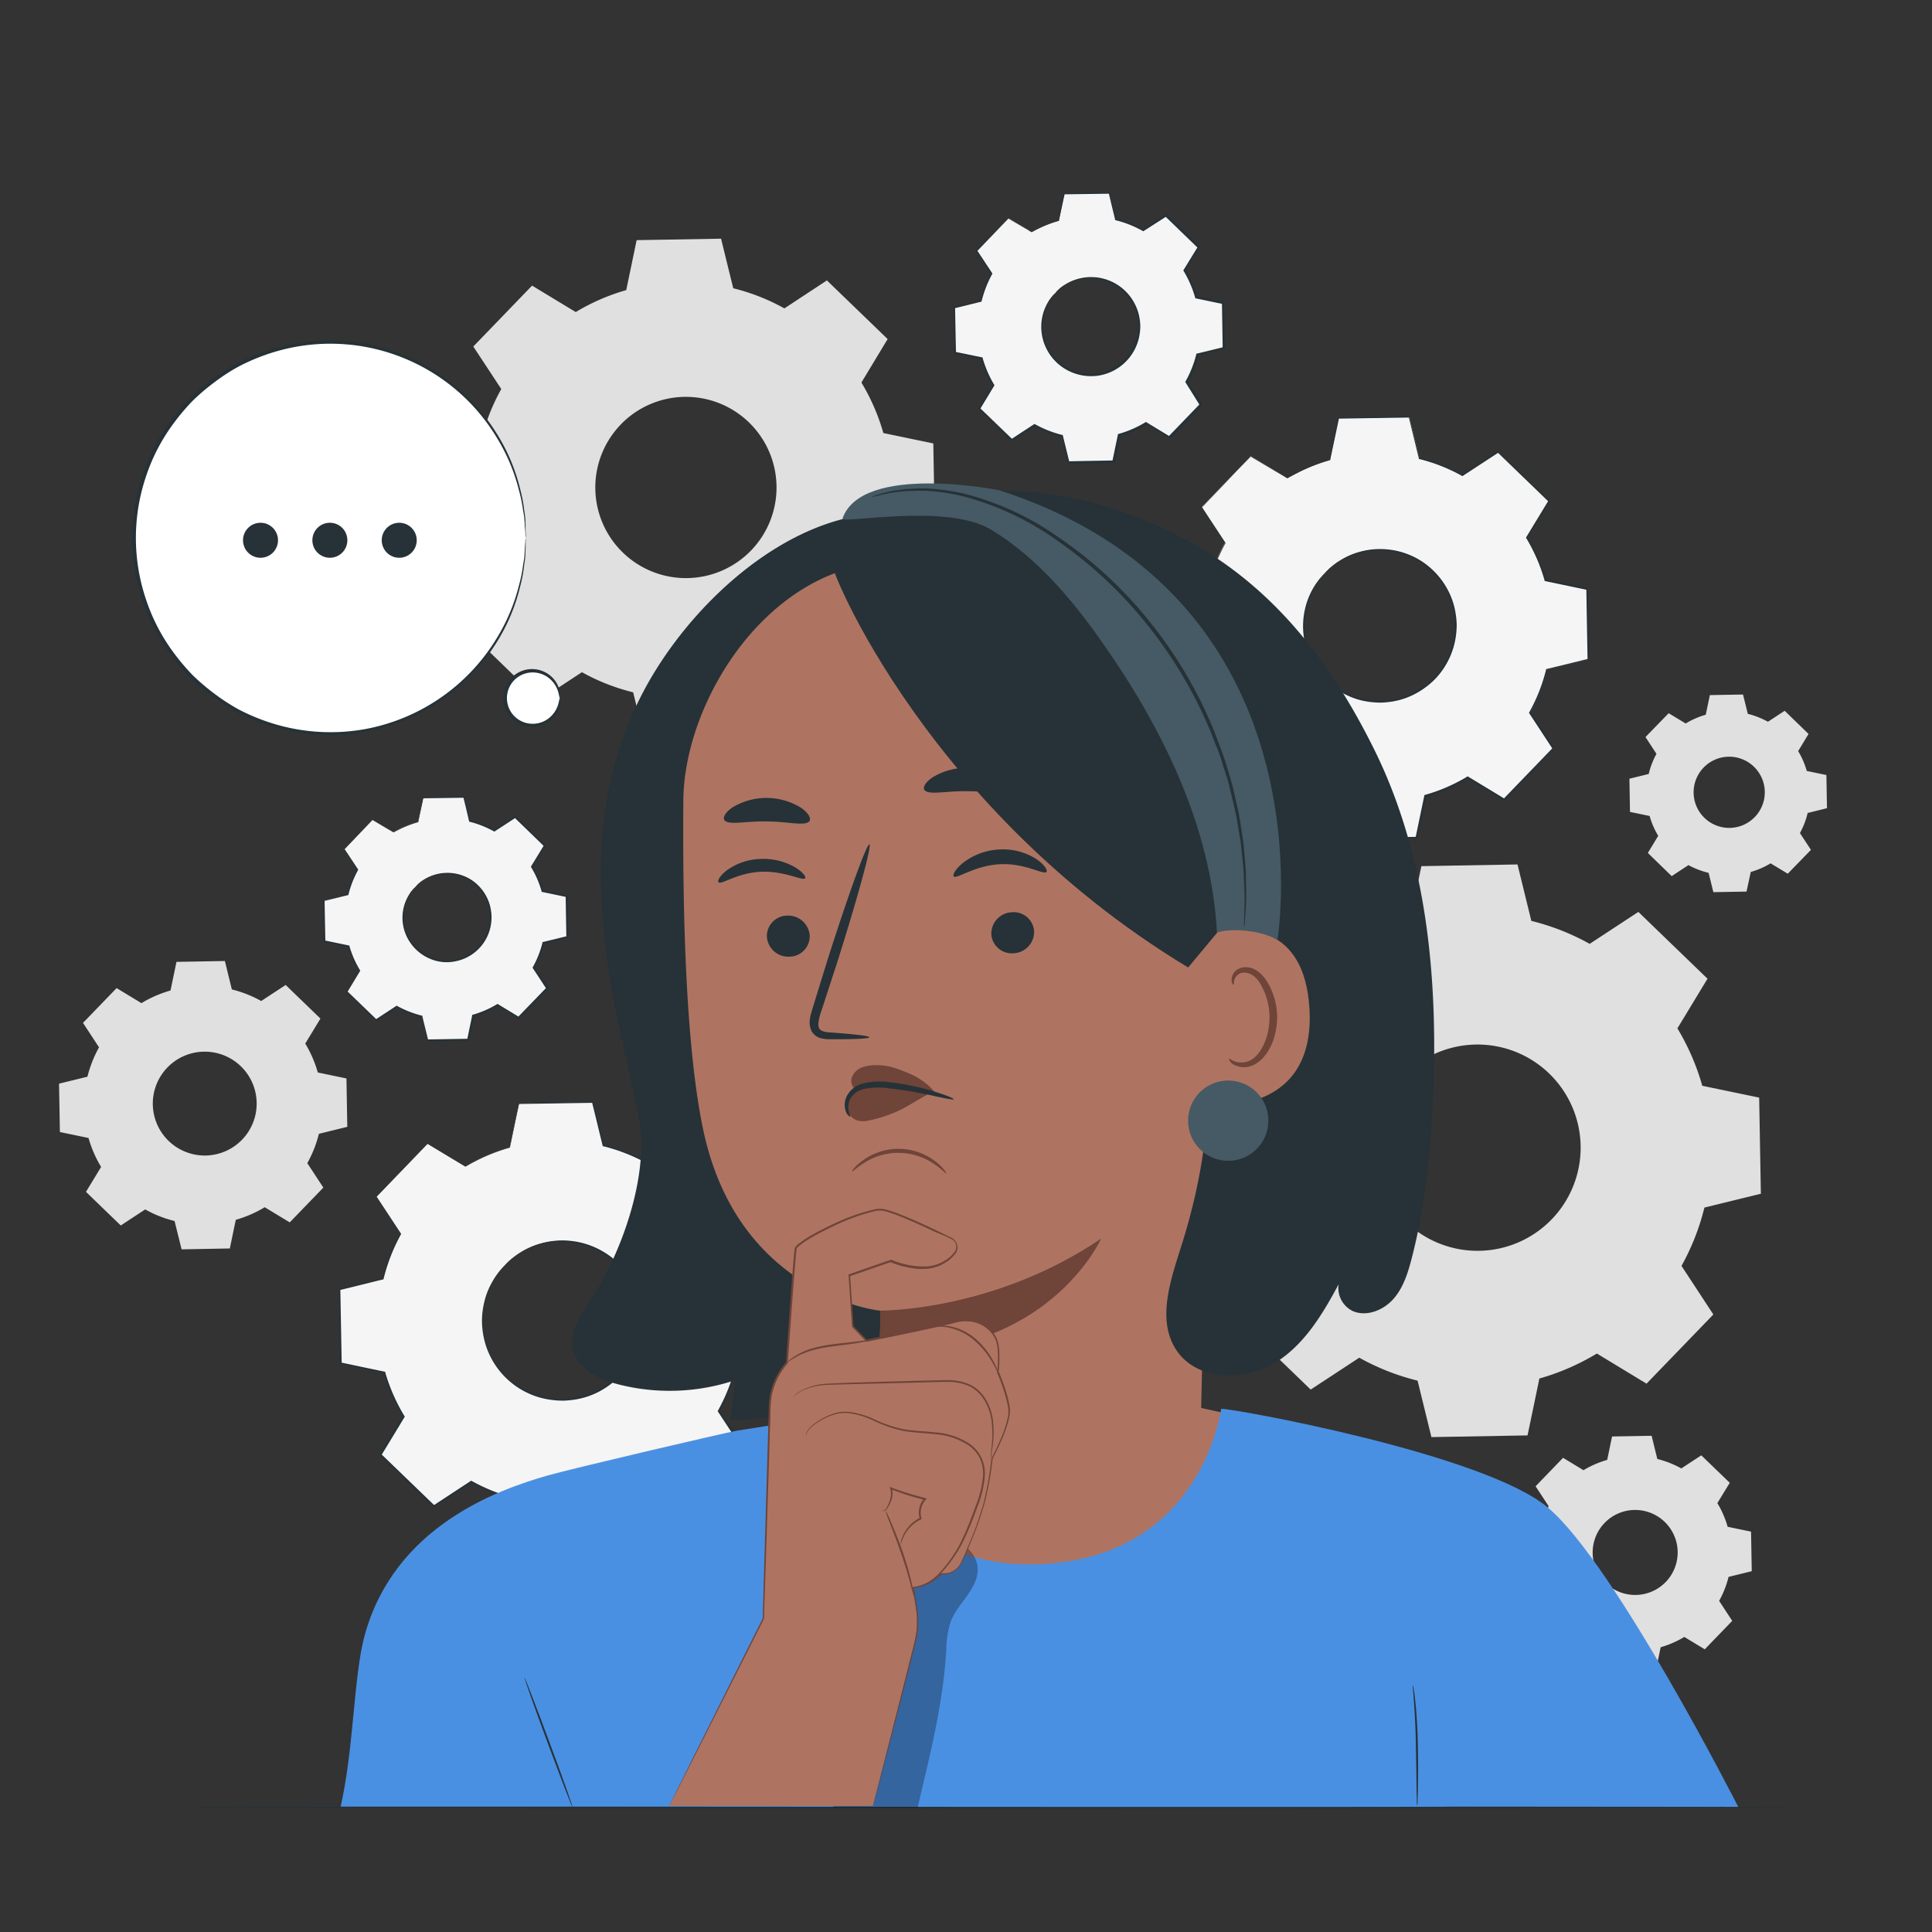 <svg xmlns="http://www.w3.org/2000/svg" viewBox="0 0 500 500"><rect x="0" y="0" width="500" height="500" fill="#333333" stroke="none"/><g id="freepik--background-complete--inject-226"><path d="M349.91,245.35a60.84,60.84,0,0,1,14.88-6.47l3.06-14.72,24.88-.44,3.58,14.61a60.83,60.83,0,0,1,15.1,5.94L424,236l17.9,17.29-7.79,12.85A61,61,0,0,1,440.55,281l14.72,3.06.44,24.88-14.61,3.58a61,61,0,0,1-5.93,15.09l8.24,12.58-17.29,17.9-12.85-7.8a60.67,60.67,0,0,1-14.88,6.47l-3.06,14.72-24.88.44-3.58-14.61a60.61,60.61,0,0,1-15.09-5.94l-12.58,8.25-17.9-17.29,7.8-12.85a60.67,60.67,0,0,1-6.47-14.88l-14.72-3.06-.44-24.88,14.61-3.58A60.61,60.61,0,0,1,328,268l-8.24-12.58,17.28-17.9,12.85,7.8Zm13.26,33.14a26.69,26.69,0,1,0,37.75-.67A26.68,26.68,0,0,0,363.17,278.49Z" style="fill:#e0e0e0"></path><path d="M409.82,380.48a25.08,25.08,0,0,1,6.12-2.66l1.26-6.06,10.24-.18,1.47,6a25.18,25.18,0,0,1,6.21,2.45l5.17-3.39,7.37,7.11L444.45,389a25,25,0,0,1,2.66,6.13l6.06,1.26.18,10.23-6,1.48a25.08,25.08,0,0,1-2.44,6.2l3.39,5.18-7.11,7.36-5.29-3.2a25.47,25.47,0,0,1-6.12,2.66l-1.26,6.05-10.24.18-1.47-6a24.61,24.61,0,0,1-6.21-2.44l-5.18,3.39-7.36-7.11,3.21-5.29A24.75,24.75,0,0,1,398.6,409l-6.06-1.26-.18-10.23,6-1.48a25.3,25.3,0,0,1,2.44-6.21l-3.39-5.17,7.11-7.37,5.29,3.21Zm5.46,13.64a11,11,0,1,0,15.52-.28A11,11,0,0,0,415.28,394.12Z" style="fill:#e0e0e0"></path><path d="M36.64,259.59a30.8,30.8,0,0,1,7.49-3.25l1.54-7.41,12.53-.22,1.8,7.35a30.82,30.82,0,0,1,7.6,3l6.33-4.15,9,8.7L79,270.07a30.8,30.8,0,0,1,3.25,7.49l7.41,1.54.22,12.52-7.35,1.81a30.6,30.6,0,0,1-3,7.59l4.15,6.33-8.7,9-6.47-3.92a30.84,30.84,0,0,1-7.49,3.26l-1.54,7.41L47,323.33,45.18,316a30.43,30.43,0,0,1-7.6-3l-6.33,4.15-9-8.7L26.17,302a30.29,30.29,0,0,1-3.26-7.49l-7.41-1.54-.22-12.52,7.35-1.8a31.06,31.06,0,0,1,3-7.6l-4.15-6.33,8.7-9,6.47,3.92Zm6.68,16.68a13.44,13.44,0,1,0,19-.33A13.44,13.44,0,0,0,43.32,276.27Z" style="fill:#e0e0e0"></path><path d="M436.32,187.2a21.17,21.17,0,0,1,5.13-2.23l1.06-5.08,8.58-.15,1.24,5a21.48,21.48,0,0,1,5.21,2.05l4.33-2.84,6.18,6-2.69,4.44a20.79,20.79,0,0,1,2.23,5.13l5.08,1.06.15,8.58-5,1.24a20.63,20.63,0,0,1-2,5.2l2.85,4.34-6,6.18-4.44-2.69a21.17,21.17,0,0,1-5.13,2.23L452,230.74l-8.58.15-1.24-5a21.08,21.08,0,0,1-5.21-2l-4.34,2.85-6.17-6,2.69-4.43a20.86,20.86,0,0,1-2.23-5.14l-5.08-1.05-.15-8.59,5-1.23a21,21,0,0,1,2-5.21l-2.84-4.34,6-6.17,4.44,2.68Zm4.58,11.44a9.21,9.21,0,1,0,13-.23A9.2,9.2,0,0,0,440.9,198.64Z" style="fill:#e0e0e0"></path><path d="M149,80.76a54,54,0,0,1,13.07-5.68l2.69-12.93,21.85-.38,3.15,12.83A53.63,53.63,0,0,1,203,79.81l11-7.24,15.72,15.18L222.93,99a53.74,53.74,0,0,1,5.68,13.07l12.93,2.69.38,21.86-12.83,3.14a53.63,53.63,0,0,1-5.21,13.26l7.23,11-15.17,15.73L204.65,173a53.74,53.74,0,0,1-13.07,5.68l-2.69,12.93L167,192l-3.14-12.83a53.24,53.24,0,0,1-13.26-5.21l-11,7.24L123.87,166l6.84-11.29A53.57,53.57,0,0,1,125,141.63l-12.93-2.69-.38-21.85,12.83-3.15a53.24,53.24,0,0,1,5.21-13.26l-7.24-11L137.7,73.92,149,80.76Zm11.65,29.11a23.45,23.45,0,1,0,33.15-.58A23.44,23.44,0,0,0,160.64,109.87Z" style="fill:#e0e0e0"></path></g><g id="freepik--Table--inject-226"><path d="M460.14,467.77l1.24,0,3.72,0v.11c-20.82.12-108.12.2-212.61.2L98.63,468,52,467.88l-12.68-.05-3.29,0-1.13,0,1.13,0,3.29,0L52,467.67l46.63-.08,153.86-.08c104.49,0,191.79.09,212.61.21v.11l-3.72,0C460.55,467.79,460.14,467.77,460.14,467.77Z" style="fill:#263238"></path></g><g id="freepik--speech-bubble--inject-226"><circle cx="85.37" cy="139.16" r="50.7" transform="translate(-65.84 200.7) rotate(-80.62)" style="fill:#fff"></circle><path d="M136.07,139.16a4.87,4.87,0,0,1-.1-.82c0-.59-.09-1.39-.17-2.41,0-.53-.07-1.12-.11-1.77s-.21-1.35-.33-2.11a37,37,0,0,0-1.07-5.22,48.41,48.41,0,0,0-5.63-13.42A50.31,50.31,0,0,0,68.26,92a52,52,0,0,0-6.55,2.89,49.9,49.9,0,0,0-6.16,4,55.17,55.17,0,0,0-5.69,4.84,56.23,56.23,0,0,0-4.92,5.82,48.62,48.62,0,0,0-7.18,13.83,49.73,49.73,0,0,0,0,31.68,48.91,48.91,0,0,0,7.17,13.84,57.5,57.5,0,0,0,4.92,5.82,57.79,57.79,0,0,0,5.7,4.85,52.35,52.35,0,0,0,6.16,4,51.91,51.91,0,0,0,6.55,2.88,50.56,50.56,0,0,0,26.39,2.21,50.62,50.62,0,0,0,34-23.65,48.48,48.48,0,0,0,5.63-13.41,37.45,37.45,0,0,0,1.07-5.23c.12-.76.26-1.46.33-2.11s.08-1.24.11-1.77c.08-1,.13-1.82.17-2.4a4.65,4.65,0,0,1,.1-.82,6.28,6.28,0,0,1,0,.82c0,.59,0,1.39-.08,2.41,0,.54,0,1.13-.06,1.78s-.18,1.37-.28,2.14a37,37,0,0,1-1,5.27,48.1,48.1,0,0,1-5.53,13.61A51,51,0,0,1,94.8,189.36a51.17,51.17,0,0,1-26.86-2.15,53,53,0,0,1-6.68-2.92,55.13,55.13,0,0,1-6.28-4,57.39,57.39,0,0,1-5.81-4.93,57.45,57.45,0,0,1-5-5.93,49.76,49.76,0,0,1-7.33-14.1,50.75,50.75,0,0,1,0-32.31,49.4,49.4,0,0,1,7.34-14.1,56.15,56.15,0,0,1,5-5.93A56,56,0,0,1,55,98.05a52.5,52.5,0,0,1,6.28-4,51.63,51.63,0,0,1,6.68-2.92A51.06,51.06,0,0,1,94.8,89a51,51,0,0,1,34.34,24.17,48.1,48.1,0,0,1,5.53,13.61,37.09,37.09,0,0,1,1,5.28c.1.77.22,1.47.28,2.13s0,1.24.06,1.78c0,1,.06,1.82.08,2.41A6.51,6.51,0,0,1,136.07,139.16Z" style="fill:#263238"></path><path d="M144.85,180.67a7.09,7.09,0,1,1-7.08-7.09A7.08,7.08,0,0,1,144.85,180.67Z" style="fill:#fff"></path><path d="M144.85,180.67c-.09,0-.09-.63-.41-1.68a7.07,7.07,0,0,0-2.6-3.67,6.77,6.77,0,0,0-6.33-.87,6.64,6.64,0,0,0,0,12.44,6.77,6.77,0,0,0,6.33-.87,7.11,7.11,0,0,0,2.6-3.67c.32-1,.32-1.68.41-1.68a3.41,3.41,0,0,1,0,1.78,7,7,0,0,1-2.55,4.13,7.42,7.42,0,0,1-7.07,1.18,7.52,7.52,0,0,1,0-14.18,7.39,7.39,0,0,1,7.07,1.18,7,7,0,0,1,2.55,4.13A3.44,3.44,0,0,1,144.85,180.67Z" style="fill:#263238"></path><circle cx="67.42" cy="139.82" r="4.53" style="fill:#263238"></circle><circle cx="85.37" cy="139.82" r="4.53" style="fill:#263238"></circle><circle cx="103.32" cy="139.82" r="4.53" style="fill:#263238"></circle></g><g id="freepik--Gears--inject-226"><path d="M101.86,215.41a26.41,26.41,0,0,1,6.33-2.75l1.31-6.26,10.59-.19,1.52,6.22A25.51,25.51,0,0,1,128,215l5.36-3.5L141,218.8l-3.31,5.47a26.24,26.24,0,0,1,2.75,6.33l6.26,1.31.19,10.59L140.67,244a25.51,25.51,0,0,1-2.52,6.42l3.5,5.36-7.35,7.61-5.47-3.31a26.24,26.24,0,0,1-6.33,2.75l-1.31,6.26-10.59.19-1.52-6.22a25.9,25.9,0,0,1-6.42-2.52l-5.35,3.5-7.62-7.35L93,251.24a26.24,26.24,0,0,1-2.75-6.33L84,243.6,83.8,233,90,231.49a25.9,25.9,0,0,1,2.52-6.42L89,219.72l7.35-7.62,5.47,3.31Zm5.65,14.11a11.36,11.36,0,1,0,16.06-.28A11.36,11.36,0,0,0,107.51,229.52Z" style="fill:#f5f5f5"></path><path d="M101.86,215.41a26.41,26.41,0,0,1,6.33-2.75l1.31-6.26,10.59-.19,1.52,6.22A25.51,25.51,0,0,1,128,215l5.36-3.5L141,218.8l-3.31,5.47a26.24,26.24,0,0,1,2.75,6.33l6.26,1.31.19,10.59L140.67,244a25.51,25.51,0,0,1-2.52,6.42l3.5,5.36-7.35,7.61-5.47-3.31a26.24,26.24,0,0,1-6.33,2.75l-1.31,6.26-10.59.19-1.52-6.22a25.9,25.9,0,0,1-6.42-2.52l-5.35,3.5-7.62-7.35L93,251.24a26.24,26.24,0,0,1-2.75-6.33L84,243.6,83.8,233,90,231.49a25.9,25.9,0,0,1,2.52-6.42L89,219.72l7.35-7.62,5.47,3.31Zm5.65,14.11a11.36,11.36,0,1,0,16.06-.28A11.36,11.36,0,0,0,107.51,229.52Z" style="fill:none"></path><path d="M107.51,229.52a8.64,8.64,0,0,1,2.13-1.84,11.49,11.49,0,0,1,12.4.06,11.62,11.62,0,0,1,4,4.58,10.82,10.82,0,0,1,1,3.17,11,11,0,0,1,.06,3.48,11.52,11.52,0,0,1-9.54,9.87,10.72,10.72,0,0,1-3.48.07A11,11,0,0,1,111,248a11.61,11.61,0,0,1-4.72-3.89,11.44,11.44,0,0,1-2-4.94,11.33,11.33,0,0,1,1.47-7.45,8.59,8.59,0,0,1,1.76-2.19,21.06,21.06,0,0,0-1.59,2.29,11.29,11.29,0,0,0-1.27,7.29,11,11,0,0,0,1.95,4.75,11.17,11.17,0,0,0,4.55,3.7,10.2,10.2,0,0,0,3.08.86,10.36,10.36,0,0,0,3.33-.07,11,11,0,0,0,9.11-9.44,11,11,0,0,0-1-6.37,11.19,11.19,0,0,0-8.67-6.21,11.32,11.32,0,0,0-7.25,1.54A21.77,21.77,0,0,0,107.51,229.52Z" style="fill:#263238"></path><path d="M101.86,215.41a3,3,0,0,1-.35-.19l-1.05-.61-4.11-2.44.1,0-7.32,7.66,0-.17L92.67,225l0,.08,0,.08a26.26,26.26,0,0,0-2.5,6.39l0,.1-.1,0-6.22,1.53L84,233c.06,3.33.13,6.87.2,10.59l-.16-.2,6.27,1.3.12,0,0,.13a25.51,25.51,0,0,0,2.74,6.27l.07.12-.07.11-3.31,5.48,0-.29,7.62,7.35-.3,0,5.35-3.51.13-.08.13.07a26.27,26.27,0,0,0,6.36,2.5l.15,0,0,.15c.47,2,1,4.07,1.52,6.22l-.25-.2,10.59-.18-.25.2c.41-2,.85-4.11,1.3-6.27l0-.15.16,0a26,26,0,0,0,6.26-2.72h0l.14-.08.13.08,5.47,3.32-.32,0,7.36-7.61,0,.32-3.51-5.36-.08-.13.07-.13a25.61,25.61,0,0,0,2.51-6.36l0-.15.14,0,6.22-1.52-.19.24q-.09-5.42-.18-10.59l.2.23-6.27-1.31-.14,0,0-.13a25.4,25.4,0,0,0-2.72-6.28l-.07-.12.07-.12,3.33-5.46,0,.27-7.6-7.37.24,0-5.35,3.5-.1.06-.1,0a25.85,25.85,0,0,0-6.37-2.53l-.1,0,0-.1c-.54-2.26-1-4.3-1.5-6.22l.15.11-10.59.15.11-.09c-.53,2.5-1,4.55-1.33,6.26v0h0a26.52,26.52,0,0,0-4.84,1.88c-.52.25-.89.46-1.14.6a3.34,3.34,0,0,1-.38.19l.36-.23c.24-.15.61-.37,1.12-.64a24.82,24.82,0,0,1,4.83-2l-.06.07c.35-1.71.77-3.77,1.27-6.28l0-.09h.1l10.58-.22h.13l0,.12c.47,1.92,1,4,1.54,6.22l-.13-.13a26.31,26.31,0,0,1,6.48,2.53h-.2l5.35-3.52.13-.09.11.11c2.42,2.32,4.95,4.76,7.63,7.35l.13.12-.09.14-3.31,5.48v-.23a25.92,25.92,0,0,1,2.78,6.38l-.17-.16,6.26,1.29.19,0v.19c.07,3.45.13,7,.2,10.59v.2l-.19.05-6.22,1.53.19-.19a26.08,26.08,0,0,1-2.55,6.49v-.27l3.51,5.35.11.18-.14.14-7.35,7.62-.15.15-.18-.1-5.47-3.32H129a26.27,26.27,0,0,1-6.39,2.78l.18-.2c-.45,2.15-.89,4.29-1.3,6.27l0,.2h-.2l-10.59.19h-.21l0-.2c-.53-2.15-1-4.27-1.52-6.22l.18.19a26.15,26.15,0,0,1-6.48-2.56h.25l-5.35,3.51-.16.1-.14-.13-7.61-7.36-.14-.13.1-.16,3.32-5.47v.23A25.8,25.8,0,0,1,90.05,245l.16.16-6.27-1.32-.16,0v-.16c-.06-3.72-.11-7.26-.17-10.59v-.15l.15,0L90,231.32l-.13.13A26.16,26.16,0,0,1,92.41,225v.16l-3.49-5.36-.06-.09.07-.08L96.33,212l0,0,.06,0,4,2.5,1,.65Z" style="fill:#263238"></path><path d="M333.16,123.82a45.19,45.19,0,0,1,11-4.76l2.26-10.85,18.33-.32,2.64,10.76A45.16,45.16,0,0,1,378.47,123l9.26-6.07,13.19,12.73-5.74,9.47a44.8,44.8,0,0,1,4.76,11l10.85,2.26.32,18.33-10.76,2.64A44.74,44.74,0,0,1,396,184.47l6.07,9.26-12.73,13.19-9.47-5.74a45.09,45.09,0,0,1-11,4.76l-2.26,10.85-18.32.32-2.64-10.76A45,45,0,0,1,334.54,202l-9.27,6.07-13.19-12.74,5.75-9.47a44.51,44.51,0,0,1-4.77-11l-10.85-2.26-.32-18.33,10.76-2.63A45.23,45.23,0,0,1,317,140.53L311,131.27l12.73-13.19,9.47,5.74Zm9.77,24.42a19.67,19.67,0,1,0,27.81-.49A19.68,19.68,0,0,0,342.93,148.24Z" style="fill:#f5f5f5"></path><path d="M333.16,123.82a45.19,45.19,0,0,1,11-4.76l2.26-10.85,18.33-.32,2.64,10.76A45.16,45.16,0,0,1,378.47,123l9.26-6.07,13.19,12.73-5.74,9.47a44.8,44.8,0,0,1,4.76,11l10.85,2.26.32,18.33-10.76,2.64A44.74,44.74,0,0,1,396,184.47l6.07,9.26-12.73,13.19-9.47-5.74a45.09,45.09,0,0,1-11,4.76l-2.26,10.85-18.32.32-2.64-10.76A45,45,0,0,1,334.54,202l-9.27,6.07-13.19-12.74,5.75-9.47a44.51,44.51,0,0,1-4.77-11l-10.85-2.26-.32-18.33,10.76-2.63A45.23,45.23,0,0,1,317,140.53L311,131.27l12.73-13.19,9.47,5.74Zm9.77,24.42a19.67,19.67,0,1,0,27.81-.49A19.68,19.68,0,0,0,342.93,148.24Z" style="fill:none"></path><path d="M342.93,148.24l.22-.23.67-.66a8.75,8.75,0,0,1,1.14-1,14.52,14.52,0,0,1,1.7-1.21,18.4,18.4,0,0,1,5.21-2.32,19.56,19.56,0,0,1,7.53-.6A19.77,19.77,0,0,1,368,145.3a20,20,0,0,1,6.94,7.86,18.81,18.81,0,0,1,1.75,5.45,22,22,0,0,1,.3,2.95,21.74,21.74,0,0,1-.2,3,20,20,0,0,1-5.38,11.17,21.14,21.14,0,0,1-5.11,3.81,19.4,19.4,0,0,1-5.86,2,23.6,23.6,0,0,1-3,.3,24.12,24.12,0,0,1-3-.19,18.81,18.81,0,0,1-5.51-1.57,19.89,19.89,0,0,1-8.09-6.66,19.76,19.76,0,0,1-3.06-16,18.81,18.81,0,0,1,2.13-5.29,13.28,13.28,0,0,1,1.16-1.73,8.93,8.93,0,0,1,1-1.19l.64-.68a2.69,2.69,0,0,1,.22-.23s-.05.1-.19.26l-.59.72a10.42,10.42,0,0,0-.92,1.21,14.31,14.31,0,0,0-1.1,1.74,18.94,18.94,0,0,0-2,5.26,19.47,19.47,0,0,0-.25,7.42,19.24,19.24,0,0,0,3.38,8.3,19.44,19.44,0,0,0,7.94,6.47,18.22,18.22,0,0,0,5.37,1.51,21.36,21.36,0,0,0,2.89.18,20.79,20.79,0,0,0,2.93-.3,19.34,19.34,0,0,0,15.94-16.5,22.55,22.55,0,0,0,.19-2.94,21,21,0,0,0-.28-2.88,18.29,18.29,0,0,0-1.69-5.32A19.5,19.5,0,0,0,352,143.09a18.81,18.81,0,0,0-5.18,2.21,15.24,15.24,0,0,0-1.71,1.16,9.57,9.57,0,0,0-1.17,1l-.7.62C343,148.18,342.94,148.25,342.93,148.24Z" style="fill:#263238"></path><path d="M333.16,123.82s-.2-.1-.61-.34l-1.81-1.08-7.09-4.25h.1c-3.24,3.37-7.51,7.83-12.7,13.22l0-.16c1.84,2.8,3.89,5.92,6.09,9.25l0,.08,0,.08a45,45,0,0,0-4.34,11.09l0,.1-.1,0-10.76,2.65.14-.18c.11,5.77.22,11.9.34,18.33l-.16-.2,10.85,2.25.12,0,0,.12A44.92,44.92,0,0,0,318,185.73l.07.11L318,186l-5.74,9.47,0-.28,13.19,12.72-.3,0,9.26-6.07.13-.08.13.07a45,45,0,0,0,11.06,4.35l.15,0,0,.15c.83,3.37,1.73,7.05,2.64,10.76l-.25-.19,18.33-.33-.25.21c.71-3.43,1.48-7.13,2.26-10.85l0-.15.15-.05A44.53,44.53,0,0,0,379.7,201h0l.14-.08.13.08,9.47,5.74-.32,0,12.73-13.19,0,.32-6.07-9.26-.08-.13.07-.14a44.62,44.62,0,0,0,4.36-11.05l0-.15.15,0,10.77-2.63-.19.24q-.17-9.37-.32-18.33l.19.24-10.84-2.27-.14,0,0-.13A44.81,44.81,0,0,0,395,139.28l-.07-.12L395,139l5.75-9.46,0,.27L387.6,117.1l.24,0-9.27,6.06-.09.07-.1-.06a44.59,44.59,0,0,0-11.07-4.37l-.1,0,0-.1-2.62-10.76.15.12-18.33.28.12-.09c-.92,4.34-1.67,7.89-2.29,10.84v0h-.05a44.81,44.81,0,0,0-8.38,3.28c-.89.44-1.53.81-2,1s-.65.35-.65.35.21-.14.63-.39,1.06-.63,1.94-1.09A44.09,44.09,0,0,1,344.1,119L344,119c.61-3,1.34-6.51,2.23-10.85l0-.09h.09l18.33-.36h.12l0,.12c.82,3.33,1.69,6.85,2.66,10.76l-.13-.12a45.38,45.38,0,0,1,11.17,4.37h-.19l9.26-6.08.13-.09.11.11,13.2,12.72.13.12-.09.15-5.74,9.48V139a44.83,44.83,0,0,1,4.8,11l-.18-.17,10.85,2.26.19,0v.2q.17,8.94.33,18.33v.19l-.2,0-10.76,2.64.19-.18a45.24,45.24,0,0,1-4.4,11.18v-.26l6.07,9.26.12.17-.15.15L389.5,207.1l-.14.15-.18-.11-9.47-5.74H380a45.18,45.18,0,0,1-11,4.78l.19-.19c-.78,3.72-1.55,7.42-2.26,10.84l0,.21h-.21l-18.33.32h-.2l-.05-.2c-.91-3.71-1.81-7.39-2.64-10.76l.19.19a45.42,45.42,0,0,1-11.18-4.41h.25l-9.26,6.07-.17.11-.14-.14-13.18-12.74-.13-.13.1-.16,5.74-9.46V186a45.31,45.31,0,0,1-4.77-11l.16.15-10.85-2.27-.16,0v-.16q-.17-9.66-.3-18.33v-.15l.15,0,10.76-2.62-.12.12a45.2,45.2,0,0,1,4.41-11.15v.16l-6-9.28-.06-.09.07-.07c5.21-5.37,9.52-9.8,12.77-13.16l.05,0,.05,0,7,4.31,1.8,1.11Z" style="fill:#263238"></path><path d="M267,60.1a28.75,28.75,0,0,1,7-3l1.44-6.94,11.71-.2,1.69,6.88a28.56,28.56,0,0,1,7.11,2.79l5.92-3.88,8.43,8.14-3.67,6.05a29,29,0,0,1,3,7l6.93,1.44.21,11.71-6.88,1.69a28.75,28.75,0,0,1-2.8,7.11l3.88,5.92-8.13,8.42-6-3.67a28.78,28.78,0,0,1-7,3l-1.44,6.93-11.72.21-1.68-6.88a28.83,28.83,0,0,1-7.11-2.8l-5.92,3.88-8.43-8.13,3.67-6.06a28.52,28.52,0,0,1-3-7l-6.93-1.44L247,79.57l6.88-1.68a28.41,28.41,0,0,1,2.79-7.11l-3.88-5.92,8.14-8.43L267,60.1Zm6.25,15.6A12.57,12.57,0,1,0,291,75.39,12.58,12.58,0,0,0,273.2,75.7Z" style="fill:#f5f5f5"></path><path d="M267,60.1a28.75,28.75,0,0,1,7-3l1.44-6.94,11.71-.2,1.69,6.88a28.56,28.56,0,0,1,7.11,2.79l5.92-3.88,8.43,8.14-3.67,6.05a29,29,0,0,1,3,7l6.93,1.44.21,11.71-6.88,1.69a28.75,28.75,0,0,1-2.8,7.11l3.88,5.92-8.13,8.42-6-3.67a28.78,28.78,0,0,1-7,3l-1.44,6.93-11.72.21-1.68-6.88a28.83,28.83,0,0,1-7.11-2.8l-5.92,3.88-8.43-8.13,3.67-6.06a28.52,28.52,0,0,1-3-7l-6.93-1.44L247,79.57l6.88-1.68a28.41,28.41,0,0,1,2.79-7.11l-3.88-5.92,8.14-8.43L267,60.1Zm6.25,15.6A12.57,12.57,0,1,0,291,75.39,12.58,12.58,0,0,0,273.2,75.7Z" style="fill:none"></path><path d="M273.2,75.7a9.63,9.63,0,0,1,2.35-2,12.68,12.68,0,0,1,13.74.06,12.74,12.74,0,0,1,4.48,5.06,12.21,12.21,0,0,1,1.14,3.52,11.82,11.82,0,0,1,.07,3.85,12.79,12.79,0,0,1-10.57,11,13,13,0,0,1-7.41-1,12.77,12.77,0,0,1-7.39-9.79,12.56,12.56,0,0,1,1.63-8.24,9.89,9.89,0,0,1,2-2.43,28.2,28.2,0,0,0-1.75,2.55,12.5,12.5,0,0,0-1.4,8.06,12.26,12.26,0,0,0,2.15,5.24,12.44,12.44,0,0,0,5,4.09,12.25,12.25,0,0,0,7.07.87,12.22,12.22,0,0,0,10.07-10.43,11.63,11.63,0,0,0-.05-3.68A11.49,11.49,0,0,0,293.26,79a12.36,12.36,0,0,0-9.58-6.86,12.53,12.53,0,0,0-8,1.69A30.2,30.2,0,0,0,273.2,75.7Z" style="fill:#263238"></path><path d="M267,60.1l-.39-.21-1.16-.67-4.55-2.7.12,0L252.88,65v-.2l3.91,5.91.06.09-.06.1a28.52,28.52,0,0,0-2.75,7.06l0,.12-.12,0L247,79.79l.17-.22c.07,3.69.15,7.6.23,11.71l-.19-.23,6.93,1.43.15,0,0,.15a29.24,29.24,0,0,0,3,6.94l.08.13-.08.14-3.66,6.06-.05-.34,8.44,8.13-.36,0,5.92-3.88.15-.1.15.09a29,29,0,0,0,7,2.76l.18,0,0,.18c.53,2.15,1.11,4.5,1.69,6.87l-.3-.23,11.71-.21-.29.25c.45-2.19.94-4.55,1.44-6.93l0-.19.18,0a28.12,28.12,0,0,0,6.92-3h0l.16-.1.16.1,6.05,3.67-.38,0,8.13-8.43,0,.38L306.84,99l-.1-.15.09-.16a28.5,28.5,0,0,0,2.77-7l0-.18.18,0,6.88-1.68-.23.29c-.06-4-.13-7.91-.19-11.72l.22.28-6.93-1.45-.16,0-.05-.16a28.56,28.56,0,0,0-3-6.94l-.09-.14.09-.14,3.68-6,0,.31-8.42-8.15.3,0L296,59.78l-.11.07-.12-.06a28.21,28.21,0,0,0-7.05-2.8l-.12,0,0-.12c-.6-2.5-1.15-4.75-1.66-6.88l.18.14-11.72.16.14-.11c-.6,2.77-1.08,5-1.48,6.93l0,.06H274a30.25,30.25,0,0,0-5.35,2.07c-.57.28-1,.51-1.26.66a4.7,4.7,0,0,1-.42.22l.4-.26c.26-.16.67-.41,1.23-.71A28.07,28.07,0,0,1,273.93,57l-.07.08c.38-1.9.84-4.17,1.4-6.94l0-.11h.11l11.71-.25h.15l0,.14L289,56.75l-.15-.15A28.88,28.88,0,0,1,296,59.4h-.23l5.91-3.9.16-.1.13.13,8.44,8.12.15.15-.1.17L306.81,70v-.28a29.69,29.69,0,0,1,3.08,7.07l-.21-.19,6.93,1.43.22.05v.22q.11,5.72.21,11.72v.23l-.23.06L310,92l.22-.22A29.14,29.14,0,0,1,307.36,99v-.31l3.88,5.92.13.2-.17.18-8.13,8.43-.17.18-.21-.13-6.05-3.67h.31a28.46,28.46,0,0,1-7.08,3.07l.22-.23c-.49,2.38-1,4.74-1.44,6.93l-.05.24h-.25l-11.71.2h-.24l-.06-.23c-.58-2.38-1.16-4.73-1.68-6.88l.22.22a29.22,29.22,0,0,1-7.18-2.83h.3l-5.92,3.87-.19.13-.17-.16L253.29,106l-.16-.15.12-.19,3.67-6v.27a29.23,29.23,0,0,1-3.06-7.07l.2.18-6.93-1.46-.2,0v-.19c-.06-4.11-.12-8-.18-11.71V79.4l.17,0,6.88-1.67-.15.15a29.15,29.15,0,0,1,2.83-7.15v.19L252.63,65l-.07-.11.09-.09,8.18-8.39.05,0,.07,0,4.47,2.77,1.14.72C266.82,60,267,60.1,267,60.1Z" style="fill:#263238"></path><path d="M120.5,301.91a47,47,0,0,1,11.43-5l2.36-11.32,19.13-.34,2.75,11.23a46.84,46.84,0,0,1,11.61,4.57l9.67-6.34L191.21,308l-6,9.88a47.14,47.14,0,0,1,5,11.45l11.32,2.35.34,19.13-11.24,2.75a46.42,46.42,0,0,1-4.56,11.61l6.33,9.67L179.1,388.63l-9.89-6a47.07,47.07,0,0,1-11.44,5l-2.35,11.32-19.13.34L133.53,388a46.5,46.5,0,0,1-11.6-4.56l-9.67,6.34L98.5,376.52l6-9.89a46.53,46.53,0,0,1-5-11.44L88.2,352.84l-.34-19.13L99.09,331a46.84,46.84,0,0,1,4.57-11.61l-6.34-9.67,13.29-13.76,9.89,6Zm10.19,25.48a20.52,20.52,0,1,0,29-.51A20.53,20.53,0,0,0,130.69,327.39Z" style="fill:#f5f5f5"></path><path d="M120.5,301.91a47,47,0,0,1,11.43-5l2.36-11.32,19.13-.34,2.75,11.23a46.84,46.84,0,0,1,11.61,4.57l9.67-6.34L191.21,308l-6,9.88a47.14,47.14,0,0,1,5,11.45l11.32,2.35.34,19.13-11.24,2.75a46.42,46.42,0,0,1-4.56,11.61l6.33,9.67L179.1,388.63l-9.89-6a47.07,47.07,0,0,1-11.44,5l-2.35,11.32-19.13.34L133.53,388a46.5,46.5,0,0,1-11.6-4.56l-9.67,6.34L98.5,376.52l6-9.89a46.53,46.53,0,0,1-5-11.44L88.2,352.84l-.34-19.13L99.09,331a46.84,46.84,0,0,1,4.57-11.61l-6.34-9.67,13.29-13.76,9.89,6Zm10.19,25.48a20.52,20.52,0,1,0,29-.51A20.53,20.53,0,0,0,130.69,327.39Z" style="fill:none"></path><path d="M130.69,327.39a2.38,2.38,0,0,1,.23-.24l.69-.69a10.65,10.65,0,0,1,1.2-1,14.88,14.88,0,0,1,1.77-1.26,19.23,19.23,0,0,1,5.44-2.42,20.73,20.73,0,0,1,16.83,2.6,20.36,20.36,0,0,1,9.07,13.88,22.32,22.32,0,0,1,.31,3.08,24,24,0,0,1-.2,3.15,20.05,20.05,0,0,1-1.84,6.18,22,22,0,0,1-3.78,5.46,22.27,22.27,0,0,1-5.33,4,20.4,20.4,0,0,1-6.11,2.05,24,24,0,0,1-3.14.31,22.59,22.59,0,0,1-3.09-.2,21.11,21.11,0,0,1-3-.6,20.42,20.42,0,0,1-2.77-1,20.57,20.57,0,0,1-12-15.8,20.49,20.49,0,0,1,.35-7.88,19.23,19.23,0,0,1,2.23-5.52,14.56,14.56,0,0,1,1.2-1.81,8.88,8.88,0,0,1,1-1.23l.66-.72.24-.24s-.06.1-.2.27l-.62.75a11.3,11.3,0,0,0-1,1.26,17.13,17.13,0,0,0-1.15,1.82,19.91,19.91,0,0,0-2.12,5.49,20.32,20.32,0,0,0,11.56,23.17,18.61,18.61,0,0,0,2.71,1,21.26,21.26,0,0,0,2.9.58,24.82,24.82,0,0,0,3,.19,22.86,22.86,0,0,0,3.06-.32,19.42,19.42,0,0,0,6-2,20.13,20.13,0,0,0,8.89-9.2,19.9,19.9,0,0,0,1.79-6,24.62,24.62,0,0,0,.21-3.07,22.9,22.9,0,0,0-.3-3,19,19,0,0,0-1.77-5.55,20.37,20.37,0,0,0-7-8A20.44,20.44,0,0,0,140.1,322a19.64,19.64,0,0,0-5.41,2.31,14,14,0,0,0-1.78,1.22,9.53,9.53,0,0,0-1.23,1l-.73.65C130.79,327.33,130.7,327.4,130.69,327.39Z" style="fill:#263238"></path><path d="M120.5,301.91s-.22-.11-.64-.36L118,300.43l-7.4-4.44h.1L97.42,309.77v-.16c1.93,2.92,4.07,6.18,6.36,9.66l0,.07,0,.08A47.36,47.36,0,0,0,99.26,331l0,.1-.1,0-11.22,2.77.14-.18c.11,6,.23,12.41.35,19.12l-.16-.19L99.56,355l.13,0,0,.13a47,47,0,0,0,5,11.38l.07.11-.07.12c-1.85,3.07-3.9,6.44-6,9.89l0-.29,13.77,13.28-.3,0,9.66-6.34.13-.08.13.07a46.51,46.51,0,0,0,11.55,4.54l.14,0,0,.15c.86,3.51,1.8,7.35,2.76,11.23l-.26-.2,19.13-.34-.25.21c.75-3.58,1.55-7.44,2.36-11.32l0-.16.15,0a46.53,46.53,0,0,0,11.37-4.94h0l.13-.08.14.08,9.88,6-.32,0,13.29-13.76,0,.32q-3.19-4.89-6.34-9.67l-.08-.13.08-.14a46.66,46.66,0,0,0,4.54-11.54l0-.14.14,0,11.24-2.75-.19.24q-.16-9.79-.33-19.12l.19.23-11.32-2.37-.14,0,0-.14A46.84,46.84,0,0,0,185,318l-.08-.12.08-.11c2.05-3.39,4.05-6.67,6-9.88l0,.27-13.75-13.3.25,0-9.68,6.33-.09.06-.1-.06a46.72,46.72,0,0,0-11.56-4.56l-.1,0,0-.11c-1-4.08-1.89-7.76-2.74-11.23l.15.12-19.13.3.11-.1c-1,4.53-1.73,8.24-2.38,11.32V297h0a47.75,47.75,0,0,0-8.75,3.42c-.92.47-1.59.85-2,1.1s-.67.37-.67.37l.65-.41c.44-.26,1.11-.66,2-1.14a47,47,0,0,1,8.74-3.5l-.06.06c.63-3.08,1.4-6.79,2.33-11.33v-.09h.1l19.13-.37h.12l0,.12c.85,3.47,1.76,7.14,2.77,11.22l-.13-.12a47,47,0,0,1,11.66,4.57h-.19l9.66-6.34.13-.09.12.11,13.77,13.28.13.12-.09.14-6,9.89v-.23a47,47,0,0,1,5,11.49l-.17-.16,11.32,2.35.19,0v.19q.17,9.33.34,19.13V351l-.2.05-11.23,2.76.19-.19a46.77,46.77,0,0,1-4.59,11.67v-.26q3.13,4.79,6.34,9.67l.11.17-.14.15-13.29,13.76-.14.15-.18-.11-9.88-6h.26a47.19,47.19,0,0,1-11.5,5l.19-.2c-.81,3.89-1.62,7.75-2.36,11.32l0,.21h-.21l-19.13.33h-.2l-.05-.2-2.75-11.23.18.18a47.81,47.81,0,0,1-11.66-4.59h.25L112.39,390l-.16.1-.14-.13-13.75-13.3-.14-.12.1-.16,6-9.88v.23a47.36,47.36,0,0,1-5-11.5l.16.15L88.16,353,88,353v-.17c-.11-6.71-.21-13.1-.31-19.13v-.15l.15,0,11.23-2.74-.12.12a46.89,46.89,0,0,1,4.6-11.63v.15l-6.32-9.68-.06-.08.08-.08,13.32-13.73,0-.05.05,0,7.33,4.49,1.88,1.16Z" style="fill:#263238"></path></g><g id="freepik--Character--inject-226"><path d="M332.7,369.85c-2.24-1.45-32.11-7.66-32.11-7.66l-72,1.88-25.79,4.75s-4.78,80-4.07,81.47,53.8.57,55.21,2S304.37,459,304.37,459l45.37-81.41Z" style="fill:#ae7461"></path><path d="M400.66,390.21c-16.35-13.88-81-25.62-84.62-25.62,0,0-5,40.28-50,40.28-38.27,0-47.41-39-47.41-39l-27.94,4.39c-4.3.82-42.51,9.77-48.78,11.55-13.05,3.7-39.79,13.17-47.54,41.43-2.86,10.46-2.78,29.29-6.21,44.31l68.06,0s219.73.19,219.75,0l73.88.06S418,404.92,400.66,390.21Z" style="fill:#4A90E2"></path><path d="M148.17,467.73c-.14,0-3-7.45-6.46-16.74s-6.11-16.87-6-16.92,3,7.44,6.46,16.74S148.3,467.68,148.17,467.73Z" style="fill:#263238"></path><path d="M366.77,467.39a6.13,6.13,0,0,1-.1-1.23c0-.9-.05-2-.08-3.36,0-2.95-.1-6.81-.16-11.08s-.28-8.23-.49-11.06c-.1-1.33-.18-2.45-.25-3.34a6.83,6.83,0,0,1-.05-1.24,5,5,0,0,1,.25,1.21c.13.79.27,1.93.42,3.34.3,2.83.55,6.75.64,11.08s.06,8.25,0,11.09c0,1.33-.06,2.46-.09,3.36A5.32,5.32,0,0,1,366.77,467.39Z" style="fill:#263238"></path><g style="opacity:0.3"><path d="M237.49,467.77c3.08-13.21,6.52-26.31,7.42-40.77a24.83,24.83,0,0,1,1.12-7.29c1.8-4.74,6.83-8.25,7-13.32.12-5.31-6-9.27-11.18-8.27s-9.12,5.64-10.89,10.65-1.81,10.43-2,15.74c-.56,13.48-10.32,30.13-13.39,43.26"></path></g><path d="M218.8,134.16c-23.09,5.58-44.76,27.91-54.45,49.21s-10.22,41.45-7.26,64.59c1.79,14,5.72,28.27,8.27,41.62,2.65,13.9-4,33.36-11.56,45.38-2.88,4.54-6.72,9.45-5.34,14.62,1.27,4.79,6.54,7.38,11.41,8.65a53.54,53.54,0,0,0,30.48-1.07q-.65,5.14-1.3,10.28c26.29-.53,51.61-9.21,76.41-17.79,8.31-2.87,17-6,22.83-12.46,3.21-3.57,5.34-7.93,7.37-12.25a537.53,537.53,0,0,0,21.65-53.41" style="fill:#263238"></path><path d="M337,165.84c-20-24.39-46.76-38.43-78.27-38.95-17.78-.3-25.13,3.4-37.94,6.85s-24.35,10.32-32,21.17c-9.07,12.87-16.69,27.29-18.41,43-1.76,16.08-3.52,32.27-2.31,48.41s5.6,32.38,15.1,45.47l41,7.14c22.67.77,45.65,1.51,67.74-3.66s43.55-17.06,55.38-36.41C363.75,231.92,356.93,190.24,337,165.84Z" style="fill:#263238"></path><path d="M300.44,165.57l-54.72-21.75-14.3,1.66c-32.17.12-54.36,35.59-54.57,61.65-.23,28.94.63,64.29,5.22,85.63,9.25,42.9,45.87,46.47,45.87,46.47s-.75,22.86-1,37.27l83.79-6.05,4.21-190.18A15.25,15.25,0,0,0,300.44,165.57Z" style="fill:#ae7461"></path><path d="M198.46,242.28a5.55,5.55,0,0,0,5.66,5.31,5.31,5.31,0,0,0,5.44-5.32,5.56,5.56,0,0,0-5.65-5.31A5.32,5.32,0,0,0,198.46,242.28Z" style="fill:#263238"></path><path d="M186,228.35c.73.66,4.89-2.5,11-2.74s10.73,2.43,11.36,1.7c.31-.32-.47-1.54-2.48-2.79a16.35,16.35,0,0,0-9.14-2.22,15.55,15.55,0,0,0-8.72,3C186.16,226.77,185.58,228.05,186,228.35Z" style="fill:#263238"></path><path d="M225,268.44c0-.34-3.74-.78-9.79-1.22-1.54-.07-3-.29-3.31-1.32s.13-2.76.77-4.58l3.87-11.86c5.36-16.88,9.14-30.72,8.46-30.93s-5.57,13.3-10.93,30.18q-1.92,6.24-3.68,11.92c-.48,1.76-1.37,3.78-.46,6a3.82,3.82,0,0,0,2.63,2.09,10.39,10.39,0,0,0,2.61.22C221.28,269,225,268.78,225,268.44Z" style="fill:#263238"></path><path d="M227.87,339.18s29.22.28,57.11-18.64c0,0-13.79,30.85-57.33,29.18Z" style="fill:#6f4439"></path><path d="M187.48,212.26c1.08,1.4,5.6.18,11,.33,5.37,0,9.87,1.31,11-.07.49-.67-.17-2.06-2.1-3.42a17,17,0,0,0-17.69-.22C187.68,210.2,187,211.58,187.48,212.26Z" style="fill:#263238"></path><path d="M267.63,241a5.56,5.56,0,0,1-5.26,5.7,5.32,5.32,0,0,1-5.82-4.91,5.56,5.56,0,0,1,5.26-5.7A5.31,5.31,0,0,1,267.63,241Z" style="fill:#263238"></path><path d="M270.82,225.66c-.71.84-5.5-2.33-12.05-2s-11.17,3.92-11.93,3.15c-.37-.34.33-1.82,2.33-3.46a16.72,16.72,0,0,1,9.5-3.51,16,16,0,0,1,9.65,2.56C270.42,223.88,271.18,225.28,270.82,225.66Z" style="fill:#263238"></path><path d="M261.93,204.69c-1.15,1.38-5.79.05-11.34.08-5.55-.14-10.23,1.09-11.34-.31-.49-.68.23-2.06,2.26-3.38a17.15,17.15,0,0,1,9.18-2.38,16.84,16.84,0,0,1,9.09,2.57C261.77,202.63,262.44,204,261.93,204.69Z" style="fill:#263238"></path><path d="M355.85,194.38C336.5,155,307.47,128.75,255.59,126.87l41.17,100.31c19.36,28.11,19.35,62.2,9.13,94.77-2.86,9.12-6.72,19.67-1.36,27.58s17.76,8.12,25.84,2.94c7.31-4.69,11.94-12.39,16.07-20.11a6.6,6.6,0,0,0,3.79,7c3.58,1.44,7.83-.3,10.39-3.2s3.75-6.73,4.72-10.47c3.4-13.14,4.82-26.71,5.47-40.27C372.29,254.36,369.54,222.29,355.85,194.38Z" style="fill:#263238"></path><path d="M307.48,253c-.17-3.23,3.14-11,6.29-11.7,8.43-1.79,23.79-2,25.11,19.63,1.82,29.49-28.17,25.23-28.28,24.39C310.52,284.66,308.06,264.13,307.48,253Z" style="fill:#ae7461"></path><path d="M318.08,274c.12-.1.54.33,1.43.67a5.13,5.13,0,0,0,3.85-.15c3-1.34,5.36-6.45,5.18-11.77a17,17,0,0,0-1.89-7.27c-1-2.1-2.53-3.53-4.11-3.71a2.63,2.63,0,0,0-3,1.6c-.34.85-.12,1.42-.27,1.48s-.67-.45-.5-1.68a3.23,3.23,0,0,1,1-1.93,4,4,0,0,1,2.8-.92c2.28,0,4.46,2,5.65,4.24a17.7,17.7,0,0,1,2.29,8.12c.17,5.95-2.53,11.7-6.72,13.2a5.55,5.55,0,0,1-4.75-.5C318.18,274.75,318,274.1,318.08,274Z" style="fill:#6f4439"></path><path d="M315,241.38l-7.51,9c-70.69-42.65-95.6-109.74-92.07-105.11,0,0,22.17-9.12,46.23-5s69.71,16.14,69,44.52S315,241.38,315,241.38Z" style="fill:#263238"></path><path d="M220.61,282.33c-1,.45-1.47,3.7-1.16,5a3.67,3.67,0,0,0,2.19,2.57,5.58,5.58,0,0,0,3,.12,33.89,33.89,0,0,0,7.16-2.23c2.44-1,5.89-3.29,8.27-4.53-3.83-1.94-8.76-2.74-12.83-3.21a6.1,6.1,0,0,0-4.21.73" style="fill:#6f4439"></path><path d="M221.58,282.09a2.83,2.83,0,0,1-1.09-3.34,4.48,4.48,0,0,1,2.69-2.54,11,11,0,0,1,3.75-.55c3,0,5.2.86,8,2a18,18,0,0,1,7.26,5.26c-7-.59-13.4-2.11-20.57-.81" style="fill:#6f4439"></path><path d="M220.05,289c-.06.06-.53-.2-1-1A5.09,5.09,0,0,1,219,284a6.42,6.42,0,0,1,4.48-3.63,18.3,18.3,0,0,1,6.83-.27,61.83,61.83,0,0,1,11.84,2.5c3,.93,4.71,1.68,4.65,1.88s-1.93-.16-4.93-.81a106,106,0,0,0-11.71-2,19.11,19.11,0,0,0-6.31.1,5.52,5.52,0,0,0-3.83,2.65,5,5,0,0,0-.36,3.25C219.86,288.48,220.14,288.87,220.05,289Z" style="fill:#263238"></path><path d="M244.93,303.7c-.13.12-1.13-1.09-3.17-2.45a16.33,16.33,0,0,0-17.94-.41c-2.1,1.28-3.15,2.44-3.28,2.31s.78-1.42,2.87-2.92a15.69,15.69,0,0,1,18.78.42C244.22,302.24,245,303.64,244.93,303.7Z" style="fill:#6f4439"></path><circle cx="317.86" cy="290.03" r="10.39" style="fill:#455a64"></circle><path d="M218.05,134.16c-.56,1.59,26.84-4.12,38.45,2.92s20.61,17.63,28.44,28.71c15.8,22.37,28.59,48.24,30,75.59,3.08-1.26,11.53-.72,15.67,1.91,0,0,14.52-88.39-71.95-116.4C258.7,126.89,223.15,119.73,218.05,134.16Z" style="fill:#455a64"></path><path d="M225.54,128.59a9.53,9.53,0,0,1,1.61-.57,31.8,31.8,0,0,1,4.78-1.12c1.06-.11,2.23-.36,3.53-.38l2-.11,2.19,0a52.29,52.29,0,0,1,10.2,1.44,73.89,73.89,0,0,1,24.19,11.26A108.15,108.15,0,0,1,298,161.47a112.71,112.71,0,0,1,16.44,28.28c.86,2.37,1.77,4.65,2.53,6.92s1.35,4.5,2,6.65l1.44,6.33c.45,2,.67,4,1,5.89.13,1,.32,1.86.4,2.76s.16,1.78.24,2.64c.13,1.71.32,3.32.38,4.83,0,3,.15,5.63.05,7.75s-.24,3.75-.32,4.89a9.49,9.49,0,0,1-.18,1.7,11.92,11.92,0,0,1,0-1.71c0-1.15.07-2.79.12-4.89s-.15-4.71-.23-7.71c-.09-1.5-.3-3.1-.46-4.8-.09-.84-.18-1.72-.27-2.61s-.29-1.8-.44-2.74c-.34-1.86-.59-3.83-1.05-5.84s-1-4.1-1.49-6.26-1.33-4.33-2-6.6-1.68-4.5-2.55-6.84a114.1,114.1,0,0,0-16.36-28,109.39,109.39,0,0,0-23.6-22.18,74.62,74.62,0,0,0-23.83-11.34,53.12,53.12,0,0,0-10-1.57L237.5,127l-2,.06c-1.29,0-2.45.21-3.5.29a40,40,0,0,0-4.78.92A12.13,12.13,0,0,1,225.54,128.59Z" style="fill:#263238"></path><path d="M225.87,467.39s7.69-29.9,10.76-42.19a22.83,22.83,0,0,0,.42-8.94l-.81-5.37c3.14-.55,4.46-1.16,7.34-3.61h0a4.92,4.92,0,0,0,5.09-2.8c1.24-2.42,2.79-6.52,4.29-10.34,2.74-7,3.7-16.72,3.7-16.72s4.71-8.79,4.43-12.52-2.92-9.84-2.92-9.84.67-6-.45-8.45c-1.71-3.79-6.09-5.78-10.64-4.51-3.88,1.08-22.91,4.92-22.91,4.92l-3.55-3.7-.92-13.26,10.75-3.72s7,3.08,12.11,1.14a9.64,9.64,0,0,0,4.53-3.3,2.46,2.46,0,0,0-.93-3.62c-4.47-2.22-14.76-7.19-18.08-7.51-4.28-.42-20.82,7.54-22.15,10-.28.5-2.31,29.71-2.31,29.71a17.94,17.94,0,0,0-4.43,11.19c0,6.5-1.65,55-1.65,55L173.2,467.37" style="fill:#ae7461"></path><path d="M173.2,467.37s.12-.29.4-.85l1.22-2.49c1.1-2.2,2.7-5.43,4.77-9.6l17.79-35.58,0,.07c.27-9.32.57-19.7.9-31q.24-8.46.51-17.56c0-1.51.09-3,.14-4.58a29.72,29.72,0,0,1,.33-4.68,18.59,18.59,0,0,1,4.2-8.58l-.06.15q.7-9.81,1.46-20.22c.13-1.73.27-3.47.41-5.22.08-.88.15-1.76.23-2.64.05-.45.08-.86.15-1.35a2.23,2.23,0,0,1,.09-.39l.23-.29a2.43,2.43,0,0,1,.5-.51,29.61,29.61,0,0,1,4.55-2.93c1.58-.88,3.21-1.67,4.86-2.45A51.81,51.81,0,0,1,226.27,313a6.14,6.14,0,0,1,2.86,0,24.21,24.21,0,0,1,2.7.85c1.77.65,3.51,1.38,5.24,2.14s3.45,1.57,5.17,2.39l2.58,1.25,1.28.63a2.84,2.84,0,0,1,1.2,1,2.67,2.67,0,0,1,.07,3,8.73,8.73,0,0,1-2.09,2.11,11.56,11.56,0,0,1-2.62,1.39,11.2,11.2,0,0,1-2.91.62,17.65,17.65,0,0,1-4.82-.37,25.55,25.55,0,0,1-4.59-1.39h.19l-10.74,3.72L220,330q.47,6.7.91,13.26l-.07-.16,3.55,3.7-.23-.07c7.62-1.57,15.11-3,22.33-4.77a10.93,10.93,0,0,1,5.59-.28,8.86,8.86,0,0,1,4.71,2.89,7.87,7.87,0,0,1,1.39,2.42,12.05,12.05,0,0,1,.43,2.7,35.24,35.24,0,0,1-.16,5.35l0-.12a55.15,55.15,0,0,1,2.07,5.76,25.81,25.81,0,0,1,.71,2.95,7.78,7.78,0,0,1,0,3,30.21,30.21,0,0,1-1.84,5.61c-.76,1.79-1.59,3.51-2.47,5.2l0-.08a83.54,83.54,0,0,1-2.06,11.48,81.05,81.05,0,0,1-3.69,10.43c-.67,1.66-1.34,3.3-2.11,4.87a6.33,6.33,0,0,1-1.58,2.12,4.84,4.84,0,0,1-2.37,1.1,5.21,5.21,0,0,1-1.31.05l-.16,0h0l.15,0h0l-.06.05-.24.2-.49.4a16.94,16.94,0,0,1-2,1.44,12.52,12.52,0,0,1-4.59,1.53l.14-.2c.32,2.23.69,4.38,1,6.53a23.26,23.26,0,0,1-.24,6.26c-.39,2-1,3.88-1.41,5.74l-1.37,5.35c-1.78,6.9-3.3,12.83-4.55,17.67l-2.88,11.11c-.34,1.26-.59,2.22-.76,2.88s-.28,1-.28,1,.07-.34.23-1l.71-2.89,2.79-11.14c1.22-4.85,2.72-10.78,4.46-17.68q.66-2.6,1.36-5.36c.44-1.85,1-3.75,1.38-5.72a22.69,22.69,0,0,0,.22-6.18c-.26-2.11-.64-4.28-1-6.51l0-.17.17,0a12.32,12.32,0,0,0,4.47-1.5,17.68,17.68,0,0,0,2-1.42l.47-.39.24-.2.06,0h0l.16-.05h.18a4.41,4.41,0,0,0,1.2-.05,4.94,4.94,0,0,0,3.67-3c.76-1.55,1.42-3.18,2.08-4.84a79.91,79.91,0,0,0,3.66-10.38,86.21,86.21,0,0,0,2-11.43v0l0,0c.88-1.67,1.7-3.4,2.45-5.17a28.9,28.9,0,0,0,1.81-5.51,7.54,7.54,0,0,0,0-2.88,27,27,0,0,0-.7-2.89,53.46,53.46,0,0,0-2.06-5.71l0-.06V355a33.05,33.05,0,0,0,.15-5.27,10.77,10.77,0,0,0-.41-2.59,7.47,7.47,0,0,0-1.29-2.25,8.39,8.39,0,0,0-4.46-2.72,10.28,10.28,0,0,0-5.35.29c-7.25,1.73-14.72,3.21-22.35,4.78l-.14,0-.1-.1-3.55-3.71-.06-.06v-.1q-.45-6.56-.91-13.25l0-.2.19-.06,10.74-3.73.09,0,.1,0a21.32,21.32,0,0,0,9.16,1.72,10.7,10.7,0,0,0,2.76-.59,10.86,10.86,0,0,0,2.5-1.32,8.15,8.15,0,0,0,2-2,2.17,2.17,0,0,0-.05-2.43,2.3,2.3,0,0,0-1-.8l-1.28-.64L242,318.83c-1.71-.82-3.43-1.62-5.15-2.38s-3.45-1.5-5.2-2.14-3.52-1.31-5.3-.86a51.7,51.7,0,0,0-10.28,3.71c-1.64.78-3.27,1.56-4.84,2.43a28.7,28.7,0,0,0-4.45,2.87,2,2,0,0,0-.44.43l-.19.23a2,2,0,0,0,0,.26c-.05.39-.1.86-.14,1.29-.08.88-.16,1.75-.23,2.63q-.21,2.63-.42,5.22c-.51,6.92-1,13.67-1.48,20.21v.08l-.06.07a18,18,0,0,0-4.1,8.33,30.66,30.66,0,0,0-.33,4.6c0,1.54-.09,3.07-.14,4.58q-.27,9.11-.54,17.57c-.35,11.27-.68,21.65-1,31v0l0,0c-7.61,15.07-13.71,27.17-17.93,35.51-2.1,4.16-3.74,7.37-4.85,9.56-.55,1.08-1,1.91-1.27,2.47S173.2,467.37,173.2,467.37Z" style="fill:#6f4439"></path><path d="M236.07,410.9a15.51,15.51,0,0,0,3.41-1.07,12.09,12.09,0,0,0,3.36-2.45,32.11,32.11,0,0,0,3.48-4.34c2.41-3.36,4.27-8,6.1-13.12a26.64,26.64,0,0,0,2-8.25,9.45,9.45,0,0,0-.87-4.3,9.1,9.1,0,0,0-3-3.39,18.19,18.19,0,0,0-8.56-2.82c-2.94-.32-5.84-.38-8.57-.92a33.3,33.3,0,0,1-7.37-2.6,21.26,21.26,0,0,0-6.41-1.92,10.19,10.19,0,0,0-2.89.14,14.31,14.31,0,0,0-2.47.82,17.59,17.59,0,0,0-3.62,2.09,6.57,6.57,0,0,0-1.77,1.93,2.7,2.7,0,0,0-.26.63c0,.15-.07.23-.07.23a.87.87,0,0,1,0-.24,2.12,2.12,0,0,1,.21-.67,6.26,6.26,0,0,1,1.74-2,16.92,16.92,0,0,1,3.63-2.19,14,14,0,0,1,2.52-.89,10.14,10.14,0,0,1,3-.17,21.22,21.22,0,0,1,6.55,1.88,33,33,0,0,0,7.29,2.53c2.68.51,5.56.56,8.54.89a18.45,18.45,0,0,1,8.8,2.9,9.33,9.33,0,0,1,3.13,3.59,9.85,9.85,0,0,1,.92,4.53,26.93,26.93,0,0,1-2,8.41c-1.85,5.15-3.77,9.78-6.25,13.17a31.83,31.83,0,0,1-3.57,4.33,12.12,12.12,0,0,1-3.49,2.43,11.42,11.42,0,0,1-2.56.78l-.7.09A1,1,0,0,1,236.07,410.9Z" style="fill:#6f4439"></path><path d="M236.6,413.38a29.23,29.23,0,0,1-.95-3.36c-.55-2.08-1.38-4.94-2.45-8s-2.14-5.88-2.92-7.9a23.12,23.12,0,0,1-1.17-3.3,23,23,0,0,1,1.51,3.16c.87,2,2,4.74,3.08,7.87a79,79,0,0,1,2.31,8.13c.23,1.06.4,1.92.49,2.51A3,3,0,0,1,236.6,413.38Z" style="fill:#6f4439"></path><path d="M228.25,390.94a1.29,1.29,0,0,0,.47,0,1.69,1.69,0,0,0,.87-1,9.33,9.33,0,0,0,.8-2,4.77,4.77,0,0,0,0-2.7l-.14-.44.43.17a77.45,77.45,0,0,0,7.91,2.49l.88.24.41.11-.29.32a5.08,5.08,0,0,0-1.11,4.8l.06.2-.19.09a9.37,9.37,0,0,0-4.42,4.34,22.53,22.53,0,0,0-.87,2.31,2.2,2.2,0,0,1,.06-.66,7.66,7.66,0,0,1,.55-1.77,9.33,9.33,0,0,1,4.48-4.65l-.12.28a5.5,5.5,0,0,1,1.18-5.3l.12.43-.88-.24a62.7,62.7,0,0,1-7.93-2.59l.29-.26a5.08,5.08,0,0,1-.06,2.93,8.52,8.52,0,0,1-.92,2,1.76,1.76,0,0,1-1.05,1C228.4,391.09,228.24,391,228.25,390.94Z" style="fill:#6f4439"></path><path d="M205.31,361.54a3,3,0,0,1,.47-.51,8.34,8.34,0,0,1,1.61-1.16,16.65,16.65,0,0,1,7-1.79c6.14-.31,14.59-.49,23.95-.77,2.34,0,4.61-.15,6.84-.13a13.58,13.58,0,0,1,6.27,1.36,10.15,10.15,0,0,1,4,4.19,14.48,14.48,0,0,1,1.53,4.82,27.61,27.61,0,0,1-.16,7.28c-.11.85-.22,1.5-.29,1.95a5.5,5.5,0,0,1-.14.68,3,3,0,0,1,0-.69c.06-.51.12-1.16.2-2a29.43,29.43,0,0,0,0-7.2,14.07,14.07,0,0,0-1.54-4.67,9.77,9.77,0,0,0-3.87-4,13.19,13.19,0,0,0-6-1.27c-2.19,0-4.48.1-6.82.15-9.34.27-17.83.4-23.94.61a17,17,0,0,0-7,1.6A12.64,12.64,0,0,0,205.31,361.54Z" style="fill:#6f4439"></path><path d="M241.81,343.28a3.46,3.46,0,0,1,.89-.14,10.68,10.68,0,0,1,2.45,0,14.05,14.05,0,0,1,7.31,3.33,20.13,20.13,0,0,1,4.93,6.38,13.24,13.24,0,0,1,.58,1.26,9.58,9.58,0,0,1,.38,1,3.13,3.13,0,0,1,.23.87c-.09,0-.52-1.17-1.51-2.95a22.22,22.22,0,0,0-4.94-6.15,14.73,14.73,0,0,0-7-3.37C243.1,343.22,241.82,343.4,241.81,343.28Z" style="fill:#6f4439"></path><path d="M203.62,352.67s.21-.26.67-.65a13.37,13.37,0,0,1,2.09-1.45,18.37,18.37,0,0,1,3.47-1.51,32.48,32.48,0,0,1,4.52-1c3.24-.47,6.17-.69,8.27-1s3.4-.57,3.42-.49a2.9,2.9,0,0,1-.88.3c-.58.17-1.42.35-2.48.56-2.1.4-5,.69-8.26,1.16a34.74,34.74,0,0,0-4.45.94,20.37,20.37,0,0,0-3.43,1.37C204.69,351.88,203.68,352.75,203.62,352.67Z" style="fill:#6f4439"></path></g></svg>